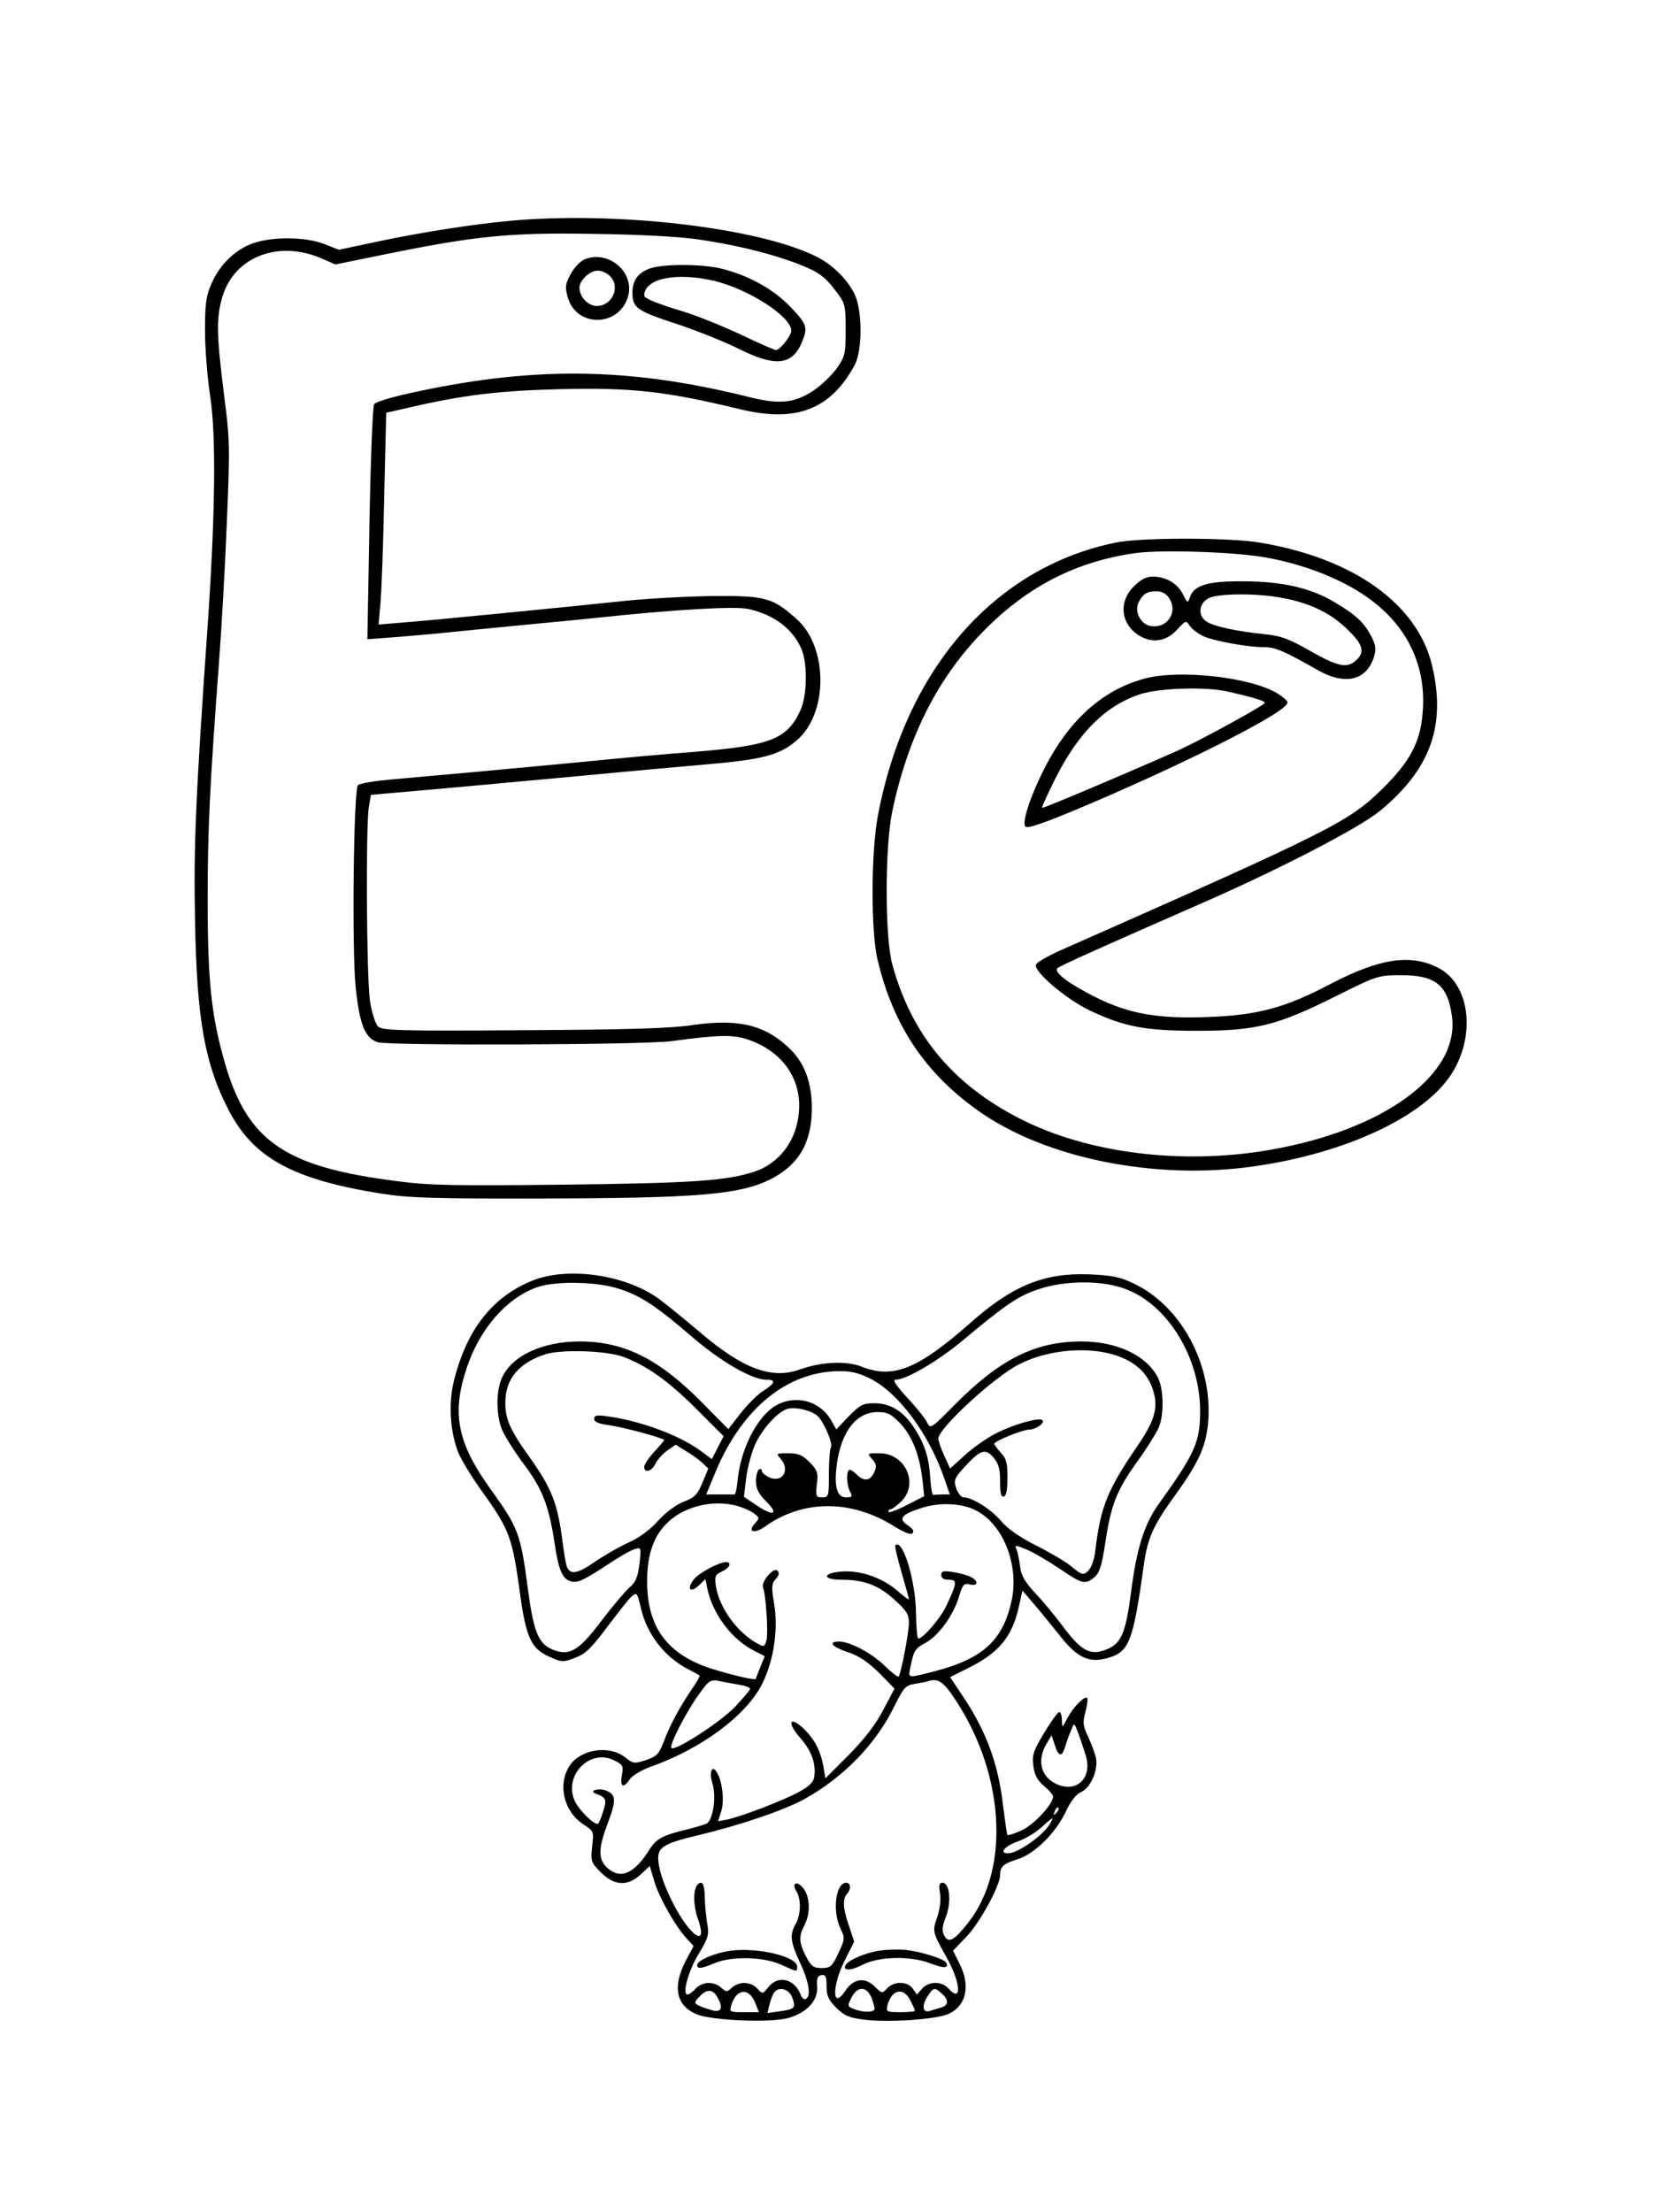 <?xml version="1.0" standalone="no"?>
<!DOCTYPE svg PUBLIC "-//W3C//DTD SVG 20010904//EN"
 "http://www.w3.org/TR/2001/REC-SVG-20010904/DTD/svg10.dtd">
<svg version="1.0" xmlns="http://www.w3.org/2000/svg"
 width="564pt" height="752pt" viewBox="0 0 564 752"
 preserveAspectRatio="xMidYMid meet">

<g transform="translate(0,752) scale(0.1,-0.1)"
fill="#000000" stroke="none">
<path d="M1730 6769 c-126 -12 -288 -37 -441 -69 l-137 -29 -51 20 c-63 24
-172 25 -238 3 -61 -20 -116 -73 -144 -138 -19 -43 -22 -69 -22 -161 0 -60 8
-162 18 -225 20 -132 17 -405 -10 -790 -40 -571 -47 -740 -42 -990 6 -336 33
-487 115 -645 84 -161 217 -234 515 -282 96 -15 173 -18 552 -17 524 1 667 13
772 64 98 49 143 125 143 244 0 83 -24 150 -71 197 -84 84 -175 107 -331 85
-77 -12 -221 -16 -580 -18 -425 -3 -479 -1 -493 13 -9 9 -21 47 -27 85 -12 77
-15 595 -4 661 l7 41 67 6 c197 17 436 39 672 61 146 14 338 31 427 39 178 16
233 33 291 88 98 96 94 310 -8 402 -82 74 -107 81 -280 80 -85 -1 -225 -8
-310 -17 -209 -22 -645 -65 -749 -73 l-84 -7 6 69 c4 38 10 200 13 360 l7 291
71 16 c187 44 313 59 516 64 247 6 360 -6 620 -69 188 -45 305 1 386 152 27
52 26 191 -3 245 -26 49 -75 97 -128 123 -198 99 -685 155 -1045 121z m645
-63 c128 -19 244 -47 335 -82 73 -28 93 -42 135 -98 28 -37 30 -45 30 -127 0
-81 -2 -90 -30 -131 -17 -23 -52 -57 -77 -74 -65 -44 -117 -50 -220 -24 -416
104 -747 106 -1175 9 -51 -12 -97 -26 -101 -33 -5 -6 -12 -188 -16 -405 l-7
-394 93 7 c51 4 154 13 228 21 74 7 189 19 255 25 66 6 158 15 205 20 262 28
468 40 514 30 87 -19 153 -69 181 -137 21 -50 19 -159 -4 -208 -45 -97 -100
-119 -351 -140 -107 -8 -283 -24 -390 -35 -107 -10 -276 -26 -375 -35 -99 -9
-225 -20 -279 -25 -54 -5 -103 -13 -109 -19 -15 -15 -21 -556 -8 -685 13 -128
32 -176 76 -189 40 -12 909 -9 999 4 163 22 212 23 265 3 133 -48 195 -166
157 -298 -21 -71 -74 -127 -142 -149 -94 -31 -212 -39 -646 -44 -371 -4 -457
-3 -569 12 -380 48 -507 135 -584 400 -46 160 -59 275 -59 555 0 243 7 386 39
815 8 105 20 314 26 465 11 261 11 283 -10 443 -25 201 -26 256 -5 328 41 137
192 195 341 129 l43 -19 167 34 c308 63 427 75 708 70 155 -2 292 -9 360 -19z"/>
<path d="M1989 6639 c-14 -5 -36 -27 -48 -49 -19 -35 -21 -44 -11 -80 29 -106
179 -102 206 6 20 80 -67 154 -147 123z m83 -56 c39 -35 11 -103 -43 -103 -30
0 -59 31 -59 62 0 25 35 58 62 58 12 0 30 -7 40 -17z"/>
<path d="M2203 6605 c-36 -15 -53 -41 -53 -80 0 -51 15 -62 147 -105 70 -23
167 -62 215 -86 124 -62 181 -56 214 22 21 51 18 61 -38 120 -55 58 -137 105
-228 129 -70 19 -215 19 -257 0z m226 -40 c116 -28 261 -121 261 -169 0 -17
-38 -66 -52 -66 -5 0 -58 23 -116 51 -59 28 -148 64 -199 80 -87 26 -133 45
-133 54 0 58 108 81 239 50z"/>
<path d="M3795 5676 c-415 -84 -717 -431 -811 -931 -23 -125 -24 -394 0 -490
53 -221 161 -383 342 -511 226 -161 601 -237 935 -189 314 44 582 170 674 315
82 129 63 299 -40 357 -94 52 -203 37 -374 -53 -150 -79 -245 -105 -411 -111
-171 -7 -271 10 -385 67 -93 47 -144 85 -130 99 9 8 160 76 480 216 271 118
547 261 617 319 173 143 225 292 176 496 -51 209 -270 364 -588 416 -104 17
-400 17 -485 0z m508 -51 c124 -22 247 -69 333 -127 146 -97 216 -240 200
-406 -8 -96 -44 -162 -134 -251 -115 -114 -170 -142 -1091 -549 -46 -20 -86
-43 -89 -51 -9 -23 103 -118 183 -156 118 -56 190 -69 365 -69 200 0 272 18
470 117 143 71 145 72 225 72 115 0 157 -34 171 -139 28 -198 -231 -388 -620
-455 -298 -52 -621 -11 -850 107 -228 117 -367 285 -432 522 -26 91 -26 398
-1 520 54 257 156 459 315 619 147 149 313 233 513 261 89 12 336 4 442 -15z"/>
<path d="M3854 5526 c-52 -52 -44 -127 18 -166 45 -28 94 -21 131 21 29 31 29
31 43 10 9 -12 30 -27 48 -35 39 -16 149 -36 203 -36 39 0 67 -12 183 -78 91
-52 164 -36 190 42 9 29 8 41 -8 73 -25 47 -51 72 -125 116 -80 48 -178 71
-312 71 -120 1 -167 -14 -180 -55 -7 -20 -8 -20 -23 10 -18 37 -58 61 -103 61
-22 0 -41 -10 -65 -34z m121 -40 c32 -49 -10 -107 -68 -93 -32 9 -51 51 -36
80 16 29 28 37 61 37 18 0 33 -8 43 -24z m370 4 c99 -16 174 -50 232 -106 57
-54 65 -80 33 -109 -31 -28 -62 -21 -157 33 -72 41 -100 51 -153 56 -95 10
-172 26 -198 43 -31 19 -27 63 8 80 30 15 151 17 235 3z"/>
<path d="M3890 5213 c-132 -36 -240 -127 -321 -271 -56 -100 -98 -217 -83
-232 8 -8 72 15 225 80 357 153 675 316 666 343 -2 7 -18 20 -36 31 -94 55
-333 81 -451 49z m280 -43 c81 -18 130 -32 130 -39 0 -8 -220 -128 -295 -162
-185 -82 -459 -198 -462 -195 -2 2 19 48 46 102 79 156 171 247 290 285 63 20
217 25 291 9z"/>
<path d="M1808 3166 c-134 -55 -220 -164 -264 -336 -19 -74 -15 -168 11 -240
8 -25 49 -92 91 -150 85 -119 96 -150 120 -323 21 -161 39 -201 100 -228 44
-20 48 -20 90 -4 35 13 55 33 108 104 36 48 73 95 83 104 18 15 19 14 32 -40
21 -90 81 -167 164 -209 17 -9 34 -18 35 -20 2 -1 -9 -22 -26 -46 -41 -60 -76
-125 -96 -180 -16 -41 -24 -49 -60 -61 -39 -13 -43 -13 -73 11 -55 41 -151 25
-187 -31 -41 -64 -19 -156 48 -199 35 -23 35 -24 29 -75 -5 -50 -4 -54 30 -88
46 -46 91 -48 136 -6 l30 28 15 -51 c16 -55 73 -156 111 -196 l23 -25 -24 -45
c-49 -91 -37 -157 34 -187 49 -21 250 -30 311 -13 63 17 103 60 99 107 -2 28
1 37 15 39 14 2 17 -5 17 -38 0 -32 7 -47 33 -73 27 -27 44 -34 92 -40 81 -11
243 0 287 18 63 27 79 96 39 174 l-21 42 45 47 c45 46 115 174 115 210 0 29
11 39 60 54 58 19 128 88 163 161 16 35 35 60 52 67 33 15 59 75 51 116 -4 17
-16 49 -27 73 -17 36 -19 47 -9 83 6 23 9 45 6 48 -9 8 -46 -29 -67 -68 -18
-35 -18 -35 -19 -7 0 15 -4 27 -9 27 -5 0 -28 -32 -51 -70 -37 -62 -42 -76
-37 -113 4 -31 14 -49 36 -68 17 -14 31 -30 31 -36 0 -26 -65 -96 -107 -115
-24 -11 -46 -18 -48 -16 -2 1 -8 47 -15 101 -17 146 -59 257 -142 379 l-38 57
62 31 c103 51 148 105 171 205 l13 58 42 -49 c23 -27 61 -74 85 -104 56 -72
97 -93 155 -78 81 20 93 50 131 321 13 91 32 133 113 244 77 108 100 162 106
248 12 192 -96 389 -256 463 -46 22 -75 27 -150 30 -151 6 -260 -38 -402 -164
-179 -158 -263 -192 -370 -150 -52 21 -137 17 -210 -9 -96 -35 -195 2 -340
126 -51 43 -113 94 -139 113 -113 83 -312 112 -433 62z m293 -26 c75 -23 130
-59 256 -168 95 -81 200 -142 247 -142 35 0 33 -11 -9 -38 -20 -12 -54 -47
-77 -76 l-42 -54 -81 82 c-151 155 -271 216 -424 216 -129 0 -234 -50 -266
-127 -20 -48 -18 -130 4 -178 10 -22 43 -74 74 -115 61 -82 83 -139 102 -263
13 -91 26 -123 54 -132 24 -7 42 1 126 56 39 26 80 50 93 53 22 7 22 6 16 -50
-6 -46 -13 -63 -34 -80 -14 -13 -57 -63 -95 -113 -78 -104 -110 -122 -167 -98
-48 20 -64 61 -83 203 -25 190 -32 210 -128 343 -112 156 -132 256 -81 409 44
134 135 239 239 276 61 22 201 20 276 -4z m1726 -2 c143 -53 253 -234 253
-414 0 -106 -17 -144 -139 -314 -51 -70 -77 -154 -96 -304 -18 -137 -33 -172
-81 -192 -58 -24 -88 -8 -157 86 -23 30 -62 78 -88 105 -35 38 -48 60 -51 90
-3 22 -8 48 -12 58 -8 16 -5 16 38 -2 25 -11 75 -41 112 -66 74 -50 83 -52
114 -27 17 14 25 37 36 107 20 138 39 186 107 282 35 48 69 103 77 122 18 45
16 131 -4 169 -39 75 -139 122 -260 122 -157 0 -278 -61 -431 -216 -79 -80
-82 -82 -93 -60 -5 12 -36 51 -67 84 -40 44 -52 62 -40 62 36 0 143 63 225
131 146 122 190 153 259 176 91 31 217 32 298 1z m-1709 -230 c79 -29 154 -82
248 -176 l94 -94 -20 -39 -20 -39 -42 31 c-71 51 -201 99 -310 114 -39 6 -48
4 -48 -8 0 -11 15 -17 53 -22 43 -6 176 -41 185 -50 1 -1 -14 -19 -33 -39 -19
-21 -35 -44 -35 -52 0 -23 26 -16 38 10 6 13 24 33 39 44 l30 21 34 -21 c19
-11 44 -29 56 -40 l21 -20 -20 -48 c-17 -41 -26 -50 -64 -65 -26 -10 -61 -36
-87 -65 -28 -31 -65 -58 -101 -74 -31 -14 -83 -44 -115 -66 -59 -41 -85 -45
-95 -12 -3 10 -10 51 -15 92 -16 120 -37 172 -104 267 -74 103 -90 139 -89
198 1 78 46 132 135 161 54 18 207 13 265 -8z m1686 1 c62 -23 100 -61 117
-118 17 -57 4 -102 -54 -186 -101 -148 -125 -205 -143 -353 -5 -49 -23 -82
-44 -82 -5 0 -23 12 -40 27 -18 15 -71 46 -117 69 -55 28 -98 57 -120 84 -34
40 -98 80 -127 80 -8 0 -19 14 -25 30 -9 28 -7 34 26 71 56 61 72 67 100 35
18 -21 23 -39 23 -82 0 -40 3 -54 13 -51 8 2 12 25 12 65 0 49 -4 65 -23 84
-12 14 -22 27 -22 30 0 9 96 48 117 48 25 0 59 25 46 33 -14 9 -100 -16 -158
-46 -28 -14 -74 -46 -103 -72 l-52 -47 -20 44 c-11 23 -20 50 -20 58 0 34 189
209 274 252 100 52 245 63 340 27z m-846 -75 c96 -48 200 -188 252 -339 l19
-55 -25 0 c-13 0 -27 -1 -31 -2 -3 -2 -8 21 -10 51 -4 74 -18 119 -53 174 -37
59 -82 87 -138 87 -37 0 -48 -5 -86 -44 l-43 -45 -14 25 c-38 73 -126 96 -195
54 -63 -40 -118 -150 -127 -258 -2 -23 -7 -42 -10 -42 -4 0 -27 0 -52 0 l-44
0 33 80 c90 213 242 337 417 339 40 1 69 -6 107 -25z m-180 -126 c21 -17 55
-96 47 -108 -4 -6 -7 -46 -7 -90 0 -77 -1 -80 -23 -80 -21 0 -22 3 -18 45 5
39 2 47 -25 75 -24 24 -39 30 -73 30 -40 0 -41 -1 -26 -18 35 -39 7 -84 -38
-64 -14 7 -25 16 -25 22 0 6 -4 8 -10 5 -5 -3 -10 -22 -10 -40 0 -26 9 -43 35
-69 44 -44 25 -52 -33 -13 l-43 29 7 57 c3 31 15 79 26 108 21 58 85 130 120
135 29 5 75 -7 96 -24z m283 -27 c40 -43 65 -106 75 -191 l6 -56 -61 -31 c-33
-17 -61 -27 -61 -22 0 5 4 9 9 9 4 0 20 12 35 26 61 61 14 164 -75 164 -41 0
-42 0 -24 -20 15 -17 16 -24 7 -45 -14 -30 -35 -32 -61 -6 -11 11 -22 17 -25
14 -10 -10 -7 -53 4 -74 9 -16 7 -19 -14 -19 -31 0 -41 38 -31 113 15 111 67
177 138 177 34 0 46 -6 78 -39z m-551 -281 c19 -6 44 -17 54 -25 18 -14 19
-16 2 -34 -26 -29 -1 -36 35 -10 131 93 296 92 443 -2 32 -19 52 -27 58 -21 7
7 1 16 -16 27 -34 23 -22 37 50 60 61 19 136 15 183 -10 91 -47 145 -183 121
-302 -29 -138 -97 -201 -262 -244 -94 -24 -91 -25 -83 14 12 57 14 62 54 84
45 26 93 94 112 158 12 39 16 44 36 39 28 -7 31 11 4 25 -10 6 -37 13 -60 17
-34 5 -41 4 -41 -10 0 -11 9 -16 26 -16 29 0 28 -10 -9 -89 -19 -41 -79 -111
-95 -111 -4 0 -7 37 -8 83 0 110 -45 259 -70 234 -3 -2 7 -44 21 -92 14 -48
25 -89 25 -92 0 -2 -19 11 -41 31 -51 43 -122 68 -185 64 -68 -4 -71 -28 -3
-28 76 0 125 -18 180 -68 40 -36 49 -50 49 -77 0 -35 -27 -175 -35 -184 -3 -3
-24 14 -48 37 -44 43 -116 81 -154 82 -40 0 -25 -18 29 -36 37 -12 68 -33 106
-70 l53 -54 -38 -72 c-25 -49 -64 -99 -117 -153 l-80 -80 -7 42 c-10 53 -30
91 -67 127 -48 45 -58 21 -12 -31 39 -45 55 -88 48 -134 -2 -17 -18 -32 -53
-51 -54 -29 -189 -81 -242 -93 l-32 -6 10 31 c12 33 6 99 -12 132 -17 32 -30
7 -17 -34 14 -46 2 -125 -20 -137 -9 -4 -39 -13 -67 -20 -80 -19 -103 -31
-125 -65 -53 -86 -101 -107 -147 -64 -30 28 -29 66 3 150 30 79 29 99 -8 112
-25 9 -57 -2 -33 -11 36 -13 39 -20 25 -62 -7 -23 -15 -41 -18 -41 -16 0 -62
46 -77 76 -42 88 51 183 135 139 28 -14 30 -19 24 -50 -7 -40 6 -46 28 -12 9
12 39 30 69 41 174 61 330 177 382 286 38 78 53 183 39 267 -10 58 -9 70 5 85
12 13 13 22 6 29 -13 13 -56 -38 -49 -57 10 -25 18 -154 12 -179 -6 -22 -9
-24 -27 -14 -71 37 -133 122 -145 196 -5 35 -3 40 20 51 27 12 35 32 14 32
-26 -1 -96 -39 -111 -61 -23 -31 -10 -45 18 -19 l23 22 7 -34 c19 -86 83 -171
158 -209 l37 -19 -15 -36 c-8 -20 -15 -38 -15 -40 0 -7 -67 8 -146 32 -154 48
-224 141 -224 298 0 88 20 149 63 194 58 61 161 87 247 62z m3 -607 c20 -3 37
-9 37 -14 0 -4 -24 -32 -52 -62 -54 -55 -210 -155 -216 -138 -5 14 55 129 96
184 32 45 38 48 66 43 17 -4 48 -9 69 -13z m720 -29 c182 -258 206 -594 57
-782 -47 -59 -66 -69 -80 -41 -9 15 -7 31 6 64 19 50 13 115 -12 115 -11 0
-13 -9 -8 -37 3 -23 -1 -55 -10 -81 -17 -46 -15 -52 30 -132 50 -87 56 -162 9
-110 -23 26 -67 26 -90 0 l-18 -20 -14 20 c-18 26 -64 26 -87 1 -17 -18 -18
-18 -42 6 -33 33 -72 28 -100 -14 -45 -68 -47 14 -2 103 l32 64 -19 57 c-20
58 -21 90 -4 107 13 15 11 36 -4 36 -36 0 -48 -96 -20 -155 16 -33 16 -36 -7
-85 -21 -45 -27 -50 -57 -50 -28 0 -35 6 -53 40 -24 47 -25 68 -5 106 21 40
19 97 -4 125 -22 28 -41 18 -23 -11 16 -26 15 -79 -3 -110 -21 -37 -18 -61 15
-132 30 -64 38 -112 20 -123 -6 -3 -13 2 -17 12 -20 56 -77 71 -111 28 -19
-24 -20 -24 -37 -5 -22 24 -62 26 -87 3 -17 -15 -19 -15 -36 0 -25 23 -65 21
-87 -3 -10 -11 -22 -20 -28 -20 -19 0 4 84 40 141 30 50 34 63 28 96 -4 21 -8
62 -9 91 0 31 -5 52 -12 52 -27 0 -32 -66 -10 -127 21 -60 5 -72 -33 -26 -41
49 -89 149 -100 208 -12 63 3 75 126 105 149 35 300 87 369 125 134 75 243
188 305 316 31 62 37 70 69 75 19 3 40 7 45 9 30 10 48 1 78 -41z m459 -214
c21 -73 -30 -124 -97 -96 -56 24 -71 80 -38 137 l18 30 11 -33 c13 -41 25 -42
36 -3 5 17 14 41 20 55 10 25 10 25 25 -15 8 -22 19 -56 25 -75z m-101 -193
c-10 -9 -11 -8 -5 6 3 10 9 15 12 12 3 -3 0 -11 -7 -18z m-20 -34 c-21 -40
-110 -103 -144 -103 -32 0 -12 24 32 40 24 8 60 29 80 47 42 38 45 39 32 16z
m-1131 -594 c19 -34 13 -50 -17 -43 -16 4 -36 11 -46 16 -18 9 -18 11 3 33 24
25 45 23 60 -6z m254 -1 c12 -34 8 -38 -44 -45 l-41 -6 7 29 c4 16 11 35 17
42 17 21 51 10 61 -20z m272 -8 c11 -33 10 -35 -10 -38 -12 -2 -34 2 -49 7
-27 11 -27 11 -12 41 22 43 56 38 71 -10z m236 23 c24 -21 23 -40 -2 -47 -11
-3 -29 -9 -40 -12 -25 -7 -27 21 -4 54 18 26 22 27 46 5z m-635 -30 l13 -33
-51 0 c-48 0 -50 1 -43 23 17 57 59 62 81 10z m528 7 c8 -16 15 -31 15 -35 0
-3 -22 -5 -49 -5 -46 0 -49 1 -44 23 14 54 54 64 78 17z"/>
<path d="M2485 889 c-54 -7 -115 -33 -115 -49 0 -14 15 -12 58 6 57 25 166 23
226 -4 58 -26 56 -26 56 -7 0 34 -134 66 -225 54z"/>
<path d="M2989 889 c-46 -7 -103 -31 -114 -48 -12 -21 17 -21 57 0 56 29 163
31 231 5 46 -18 65 -17 53 3 -8 13 -92 39 -141 43 -22 2 -61 1 -86 -3z"/>
</g>
</svg>
